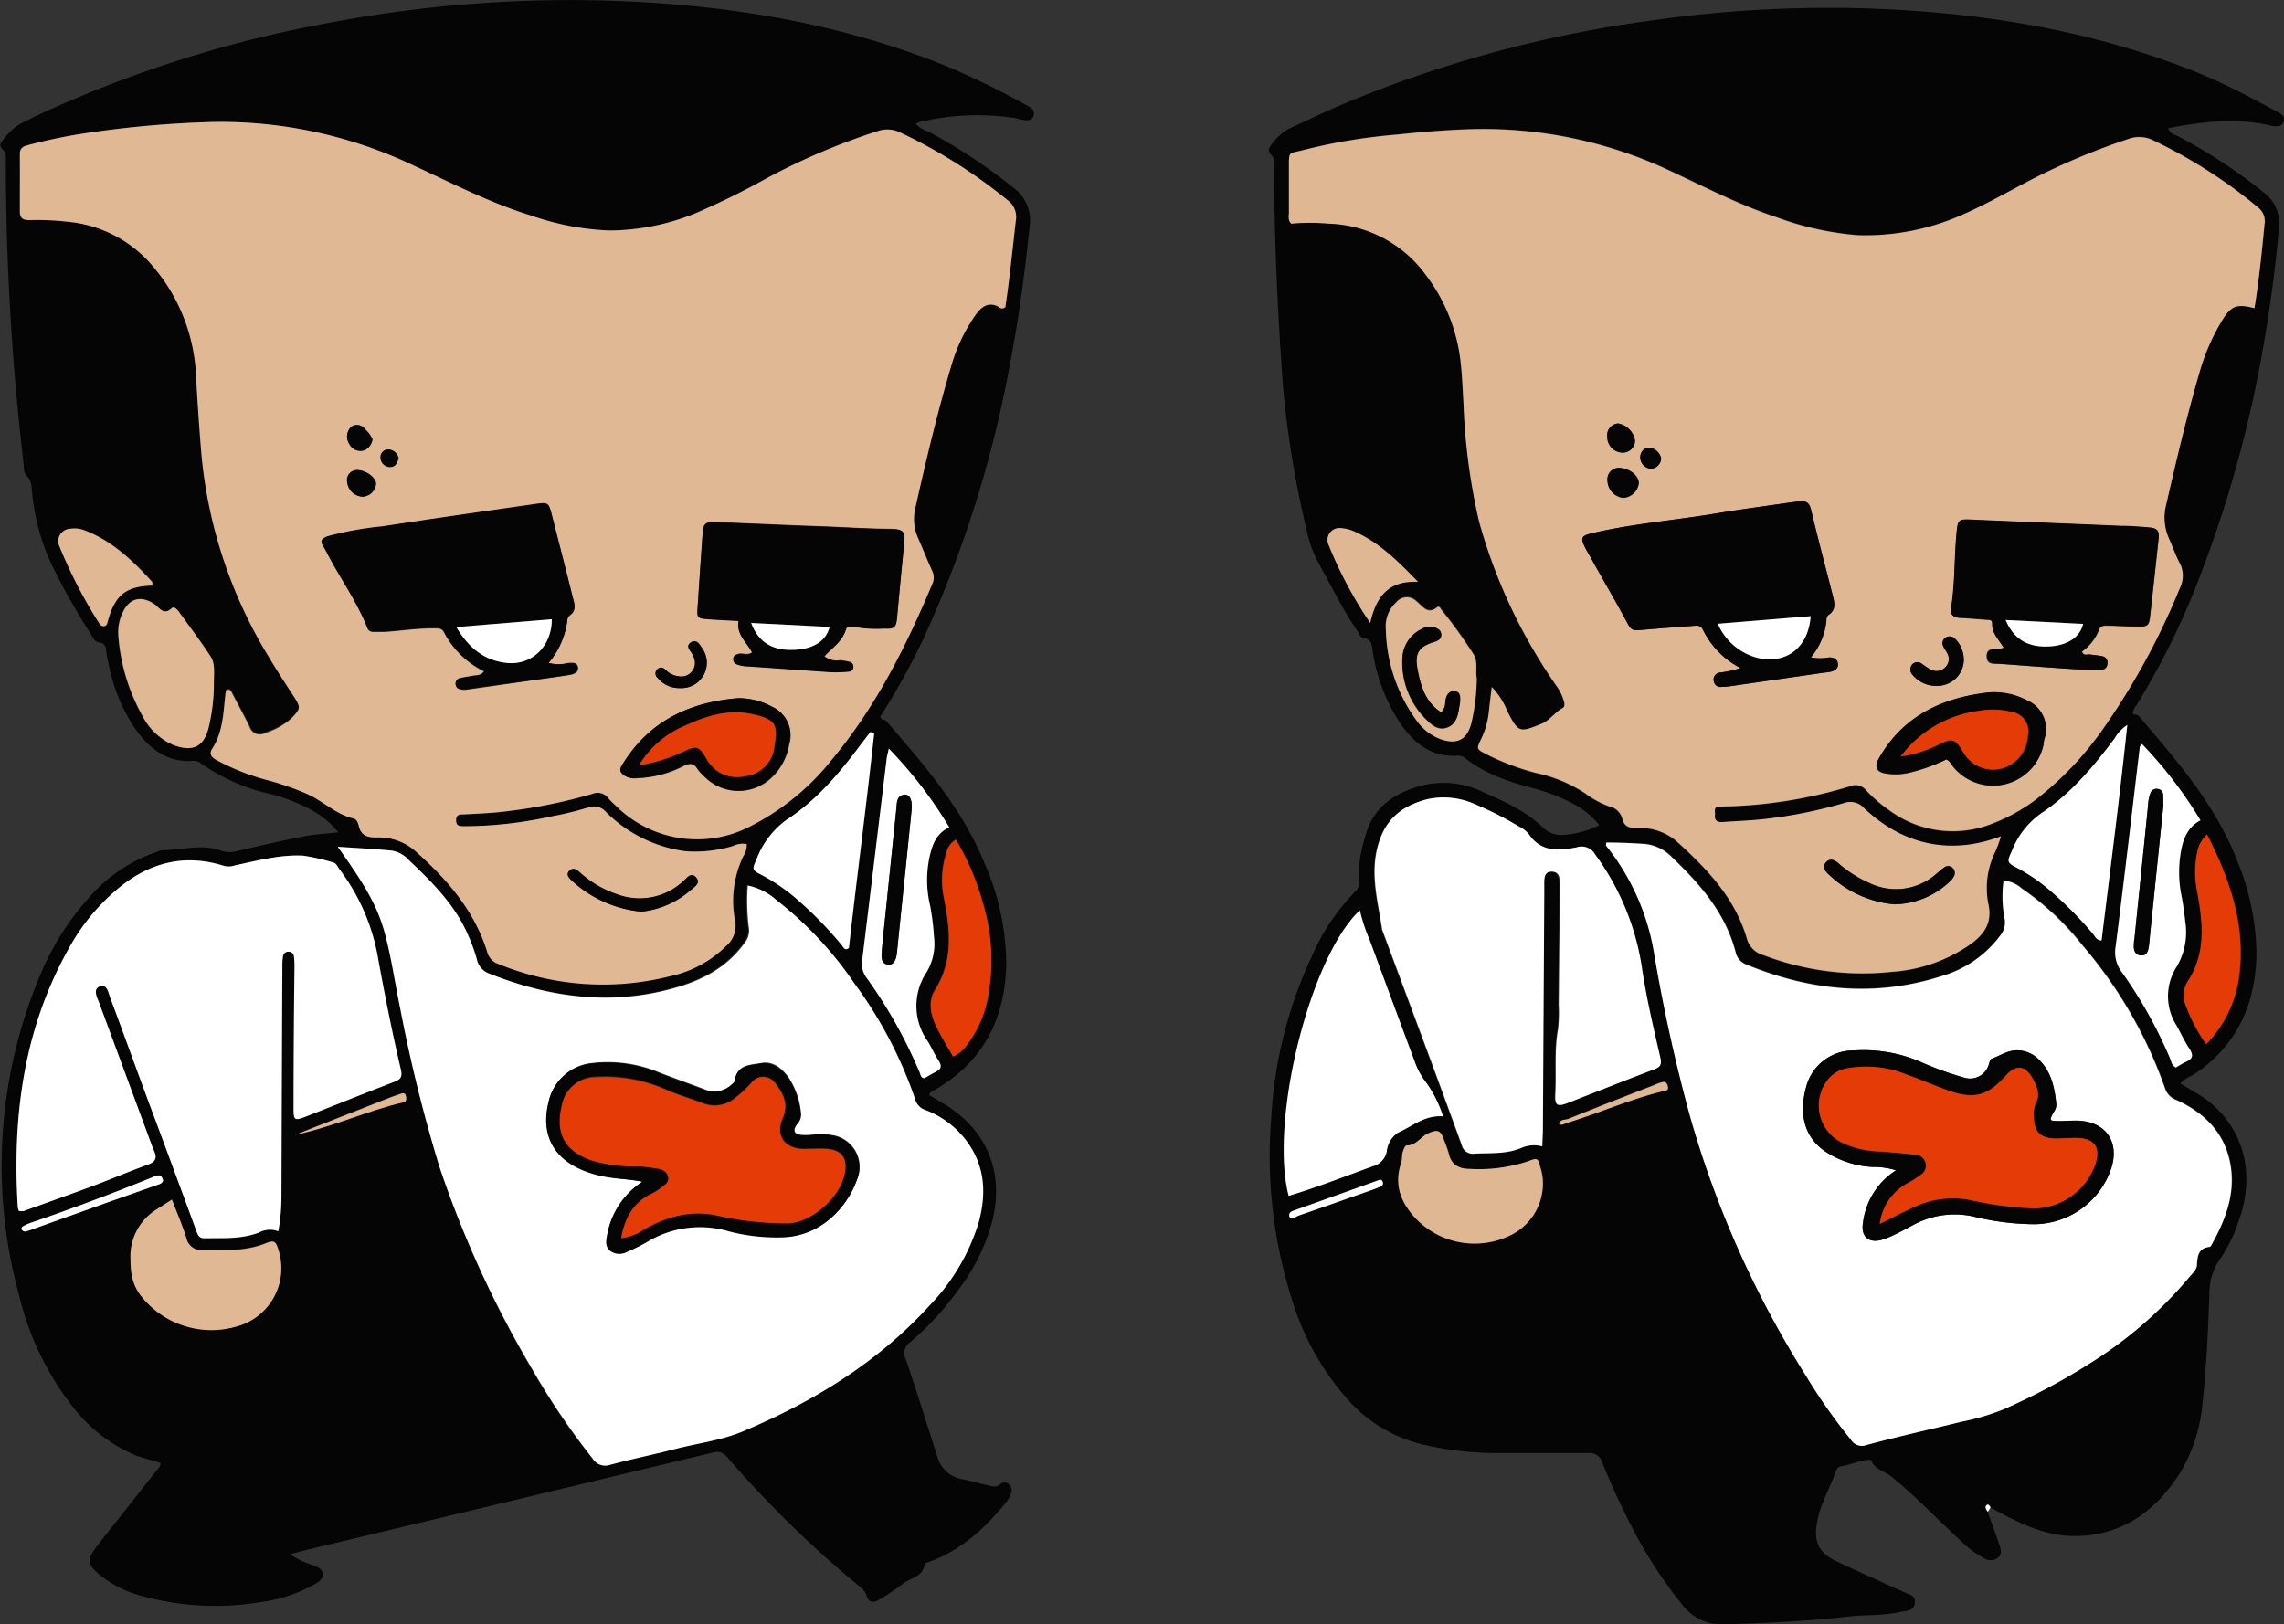 <svg id="Capa_1" data-name="Capa 1" xmlns="http://www.w3.org/2000/svg" viewBox="0 0 293.24 208.58"><rect x="0" y="0" width="293.24" height="208.58" fill="#333333" stroke="none"/><defs><style>.cls-1{fill:#060505;}.cls-2{fill:#e0b893;}.cls-3{fill:#fff;}.cls-4{fill:#e53b07;}.cls-5{fill:#dfb893;}</style></defs><title>Butcher-right</title><path class="cls-1" d="M50.69,117.88a11.61,11.61,0,0,0-3.71-3,23.1,23.1,0,0,0-4.73-1.85A25.18,25.18,0,0,1,33,109a1.53,1.53,0,0,0-1.06-.28c-3.26.19-5.47-1.57-7.24-4a22.47,22.47,0,0,1-3.51-8.48,14.84,14.84,0,0,1-.28-1.48c-.07-.65-.14-1.18-1-1.27-.51-.06-.72-.65-1-1.06A88.6,88.6,0,0,1,14,83.75a28.09,28.09,0,0,1-2.62-9.4c-.11-.79,0-1.6-.72-2.25-.4-.37-.32-1.06-.39-1.62A333.45,333.45,0,0,1,8,32.05c0-.38,0-.76,0-1.14,0-.63-1.09-1-.56-1.64a7.8,7.8,0,0,1,2.39-2.36L11.65,26A154.46,154.46,0,0,1,49.8,13.88a165.4,165.4,0,0,1,34.75-2.82c15.26.41,30.17,2.73,44.41,8.51a109,109,0,0,1,10.29,5.06c.48.25.86.54.72,1.16s-.67.71-1.19.64-1-.24-1.47-.31a32.26,32.26,0,0,0-12,.55,2.34,2.34,0,0,0-.49.23,4,4,0,0,0,1.62,1,69.34,69.34,0,0,1,11,7.27,5.16,5.16,0,0,1,2,4.94c-.63,6.08-1.43,12.12-2.61,18.12a148.2,148.2,0,0,1-10.94,34.62A89.63,89.63,0,0,1,120.28,103c.08.55.55.36.73.57,4.81,5.56,9.65,11.09,12.52,18a32.61,32.61,0,0,1,2.91,13.35c-.17,7-3,12.49-9.2,16.06-.26.15-.61.2-.67.67.77.45,1.58.9,2.35,1.4,5.2,3.39,7.24,8.68,5.73,14.74a25,25,0,0,1-4.07,8.45,38,38,0,0,1-6.46,7.11,1.73,1.73,0,0,0-.56,2.25c1.39,4.11,2.7,8.25,4,12.37a4.06,4.06,0,0,0,3.28,3c1.05.19,2.08.5,3.12.74.59.13,1.19.39,1.76-.16a.78.78,0,0,1,1,0,1,1,0,0,1,.35,1.18,3.85,3.85,0,0,1-.61,1.15c-2.69,3.32-5.75,6.16-9.85,7.67-.23.08-.63.17-.64.29-.19,1.68-1.83,1.76-2.8,2.55a28.93,28.93,0,0,1-3.14,2.08c-.64.39-1.26.31-1.49-.49a2.53,2.53,0,0,0-1-1.31,138.94,138.94,0,0,1-17-16.63c-.75-.84-1.43-.58-2.19-.4-4.89,1.16-9.78,2.35-14.67,3.52l-37,8.86-2.2.56a10.49,10.49,0,0,0,3,1.43c.5.24,1.12.38,1.2,1.07s-.53,1.08-1.07,1.39a19.34,19.34,0,0,1-6.76,2.25,35.35,35.35,0,0,1-15-.67,14.46,14.46,0,0,1-5.73-2.76c-1.69-1.4-1.76-2-.41-3.75,2.56-3.28,5.15-6.53,7.71-9.79.19-.24.48-.44.42-.9-1.07-.33-2.21-.6-3.28-1a20.06,20.06,0,0,1-8.08-6.34A37.25,37.25,0,0,1,9.7,177.34a63,63,0,0,1,2.75-41.21,34.36,34.36,0,0,1,6.1-9.71,20,20,0,0,1,8.76-6,2.54,2.54,0,0,1,.72-.24c2.54,0,5.09-.86,7.61.06a3.26,3.26,0,0,0,2,.06c3-.7,6.11-1.42,9.19-2C48,118.12,49.17,118.06,50.69,117.88Zm52.43,1.51a2.89,2.89,0,0,0-1.74.25,17,17,0,0,1-6.14.66,17.71,17.71,0,0,1-10.13-5,2.06,2.06,0,0,0-2.33-.61A40.57,40.57,0,0,1,78,115.85a52.14,52.14,0,0,1-11.21,1.27c-.52,0-1,0-1-.76s.48-.73,1-.76c1.5-.08,3-.14,4.51-.29a68,68,0,0,0,12-2.35,1.7,1.7,0,0,1,2,.52,9.16,9.16,0,0,0,.93.94,14.8,14.8,0,0,0,17.22,2.77,31.77,31.77,0,0,0,10.7-8.76c5.56-6.71,9.39-14.39,12.75-22.35a2,2,0,0,0,0-1.78c-.63-1.37-1.18-2.78-1.79-4.16a6,6,0,0,1-.36-3.88c1.37-6.12,2.82-12.23,4.61-18.24a21.91,21.91,0,0,1,3.17-6.61c.88-1.21,1.63-1.52,2.68-1.14.33.12.56.56,1.12.19.54-3.62.92-7.35,1.34-11.08a2.67,2.67,0,0,0-1.08-2.7,66.7,66.7,0,0,0-13.68-8.63,3.75,3.75,0,0,0-2.9-.23A85,85,0,0,0,105.49,34a99,99,0,0,1-8.95,4.41,29.71,29.71,0,0,1-11,2.2,34.39,34.39,0,0,1-10.14-1.92c-5.25-1.61-10.12-4.12-15.07-6.42a57.65,57.65,0,0,0-25.52-5.6,132.76,132.76,0,0,0-16.3,1.4,67.06,67.06,0,0,0-7.56,1.54c-.58.15-1.2.27-1.18,1.17.06,2.46,0,4.91,0,7.37,0,.94.46,1.17,1.3,1.13a33.35,33.35,0,0,1,4.89.21,16.2,16.2,0,0,1,11.09,5.77,23.11,23.11,0,0,1,5.4,14c.2,3.44.42,6.88.72,10.31a60.46,60.46,0,0,0,8.7,25.82c1,1.73,2.14,3.41,3.23,5.1.83,1.3.71,1.47-.37,2.63A9,9,0,0,1,41.32,105a1.38,1.38,0,0,1-2-.78c-.68-1.41-1.44-2.79-2.17-4.18-.17-.33-.28-.74-.83-.55,0,.17-.08.35-.1.54-.27,2.42-.31,4.9-1.7,7-.49.76,0,1.17.63,1.48a29.76,29.76,0,0,0,6.3,2.5,35.31,35.31,0,0,1,5.16,1.77c2.07.91,3.69,2.63,6,3.18.45.1.64.62.74,1,.3,1.21,1.08,1.46,2.23,1.45a7.1,7.1,0,0,1,5,1.73c4.07,3.66,7.61,7.69,9.26,13a2.2,2.2,0,0,0,1.47,1.53,35.34,35.34,0,0,0,22,1.56,14.59,14.59,0,0,0,7.21-3.89,3.38,3.38,0,0,0,1.14-3.17,13.29,13.29,0,0,1,1.07-8.39A2.53,2.53,0,0,0,103.12,119.39Zm-52.51.35c4,5.61,5.37,8.15,6.34,12.27.66,2.8,1.09,5.66,1.68,8.47a193.25,193.25,0,0,0,5.06,20.42,136.07,136.07,0,0,0,11.75,25.83,92.66,92.66,0,0,0,7.8,11.54,1.88,1.88,0,0,0,2.23.79c2.73-.74,5.5-1.29,8.24-2,2.91-.76,6-1.11,8.75-2.27,9.06-3.79,17.33-8.82,24-16.17a26.47,26.47,0,0,0,6.3-10.6c1.08-3.87.85-7.58-1.78-10.87a11.8,11.8,0,0,0-5-3.64,2,2,0,0,1-1.35-1.4,55.17,55.17,0,0,0-7.85-14.94,47,47,0,0,0-10-10.67,7.91,7.91,0,0,0-3.64-1.83,27.32,27.32,0,0,0,.13,5.37,2.38,2.38,0,0,1-.46,1.89c-2.18,3.19-5.4,4.86-9,5.88C85.71,140.14,77.74,139.06,70,136a2.48,2.48,0,0,1-1.48-1.82,23.47,23.47,0,0,0-1.83-4.53c-1.73-3.2-4.31-5.71-6.91-8.18a3.8,3.8,0,0,0-2.1-1.18C55.4,120,53.16,119.91,50.61,119.74ZM9.67,166.51a2.31,2.31,0,0,0,.59,0c3-1.08,6-2.14,9-3.26,2.35-.88,4.66-1.86,7-2.72,1-.34,1.13-.86.76-1.71-.08-.17-.15-.35-.22-.52Q23.41,149,20,139.77c-.27-.73-1-1.7.09-2.11s1.09.83,1.33,1.46c2,5.28,3.91,10.58,5.86,15.87,1.74,4.71,3.49,9.41,5.21,14.12.19.51.34.9,1,.9,2.38,0,4.79.15,7.07-.75a2.9,2.9,0,0,1,2.44-.14,25,25,0,0,0,.4-4.27q0-14.91.12-29.82a6.37,6.37,0,0,1,.1-1.31.67.67,0,0,1,.71-.5.65.65,0,0,1,.67.55,10.69,10.69,0,0,1,.08,1.5q-.06,9-.12,17.93c0,1.72.08,1.77,1.7,1.14,3.73-1.46,7.45-3,11.2-4.4.84-.32,1.1-.65.86-1.65-1.1-4.69-2-9.42-2.9-14.16a26.29,26.29,0,0,0-4.95-11.47c-.26-.34-.41-.83-.88-.92a26.49,26.49,0,0,0-3.82-.86c-3-.14-5.85.64-8.73,1.25a2.47,2.47,0,0,1-1.43.06c-5-1.59-9.52-.43-13.53,2.87a26.48,26.48,0,0,0-6.14,7.32c-6,10.45-7.51,21.82-6.79,33.62A2.42,2.42,0,0,0,9.67,166.51Zm111.69-59.38c-.13.64-.24,1-.28,1.37-1,8.61-2.08,17.23-3.14,25.85a3,3,0,0,0,.6,2.26,62.14,62.14,0,0,1,6.8,12.15c.11.26.1.65.61.71.43-.25.91-.55,1.4-.8.7-.36.85-.79.39-1.49s-.89-1.66-1.38-2.46a7.8,7.8,0,0,1-.14-8.88,7.1,7.1,0,0,0,.94-4.54,32.44,32.44,0,0,0-.48-3.93,14.27,14.27,0,0,1-.08-6.37c.36-1.55.87-3,2.53-3.75A55.5,55.5,0,0,0,121.36,107.13Zm-92,57.92c-.83.53-1.48.91-2.08,1.34A7.06,7.06,0,0,0,24,172.07c0,1.85,0,3.66,1.41,5.4a11.5,11.5,0,0,0,12.16,3.84A7.74,7.74,0,0,0,43,171.62c-.36-1.22-.56-1.41-1.68-1-2.6,1.06-5.3.86-8,.88a2,2,0,0,1-2.2-1.59C30.67,168.35,30,166.79,29.32,165.05Zm90.17-59.9L119,105l-1.35,1.79c-2.68,3.59-5.59,7-9.37,9.48a11.1,11.1,0,0,0-3.9,5.12c-.61,1.3-.54,1.34.68,2a24.11,24.11,0,0,1,4.92,3.46,48.74,48.74,0,0,1,5.37,5.57c.19.24.37.75.9.33C117.27,123.55,118.51,114.36,119.49,105.15ZM34.71,99.07c0-1.52.2-2.73-.41-3.68-1.29-2-2.74-3.9-4.13-5.83-.22-.31-.64-.72-.91-.46-1.05,1-1.6-.06-2.22-.51-1.6-1.14-3.12-.84-4,.91a5.91,5.91,0,0,0-.64,3.09,24.8,24.8,0,0,0,3.1,10.34,8,8,0,0,0,4,3.76c2.45.91,3.88.21,4.5-2.28A24.51,24.51,0,0,0,34.71,99.07Zm94.9,47.61a4,4,0,0,0,1.74-1.56,14.11,14.11,0,0,0,2.69-6,25.54,25.54,0,0,0-.63-12.28,33.21,33.21,0,0,0-3.44-8.08,2.48,2.48,0,0,0-1.23,1.68,11.09,11.09,0,0,0-.33,5.77c.8,4,1.25,8-1.12,11.82-1,1.58-.57,3.42.29,5C128.19,144.29,128.88,145.41,129.61,146.68ZM26.81,86.2c0-.18.05-.42,0-.53-2.47-2.7-5.09-5.2-8.59-6.55a3.52,3.52,0,0,0-1.85-.22,1.59,1.59,0,0,0-1.4,2.29,61.29,61.29,0,0,0,5,9.71c.17.28.38.56.72.51s.41-.4.49-.71C22,87.39,23.45,86.28,26.81,86.2Zm1.38,76.39c-.11-.3-.18-.67-.57-.65a3,3,0,0,0-.9.28c-5.12,2.07-10.29,4-15.52,5.8a6.7,6.7,0,0,0-1,.45.33.33,0,0,0-.16.47.6.6,0,0,0,.46.21,8.35,8.35,0,0,0,1.07-.35l9.05-3.22,6.75-2.38C27.69,163.08,28.08,163,28.19,162.59Zm17-5.87c4.76-1,9.14-3.07,13.81-4.18.43-.1.43-.37.38-.69s-.27-.55-.64-.43-1,.32-1.42.5l-9.6,3.77Z" transform="translate(-7.25 -11)"/><path class="cls-2" d="M103.12,119.39a2.53,2.53,0,0,1-.42,1.53,13.29,13.29,0,0,0-1.07,8.39,3.38,3.38,0,0,1-1.14,3.17,14.59,14.59,0,0,1-7.21,3.89,35.34,35.34,0,0,1-22-1.56,2.2,2.2,0,0,1-1.47-1.53c-1.65-5.36-5.19-9.39-9.26-13a7.1,7.1,0,0,0-5-1.73c-1.15,0-1.93-.24-2.23-1.45-.1-.42-.29-.94-.74-1-2.27-.55-3.89-2.27-6-3.18a35.31,35.31,0,0,0-5.16-1.77,29.76,29.76,0,0,1-6.3-2.5c-.59-.31-1.12-.72-.63-1.48,1.39-2.15,1.43-4.63,1.7-7,0-.19.07-.37.1-.54.55-.19.66.22.83.55.73,1.39,1.49,2.77,2.17,4.18a1.38,1.38,0,0,0,2,.78,9,9,0,0,0,3.41-1.91c1.08-1.16,1.2-1.33.37-2.63-1.09-1.69-2.2-3.37-3.23-5.1a60.46,60.46,0,0,1-8.7-25.82c-.3-3.43-.52-6.87-.72-10.31a23.11,23.11,0,0,0-5.4-14A16.2,16.2,0,0,0,16,39.48a33.35,33.35,0,0,0-4.89-.21c-.84,0-1.31-.19-1.3-1.13,0-2.46,0-4.91,0-7.37,0-.9.6-1,1.18-1.17a67.06,67.06,0,0,1,7.56-1.54,132.76,132.76,0,0,1,16.3-1.4,57.65,57.65,0,0,1,25.52,5.6c5,2.3,9.82,4.81,15.07,6.42A34.39,34.39,0,0,0,85.52,40.6a29.71,29.71,0,0,0,11-2.2A99,99,0,0,0,105.49,34,85,85,0,0,1,120,27.82a3.75,3.75,0,0,1,2.9.23,66.7,66.7,0,0,1,13.68,8.63,2.67,2.67,0,0,1,1.08,2.7c-.42,3.73-.8,7.46-1.34,11.08-.56.37-.79-.07-1.12-.19-1-.38-1.8-.07-2.68,1.14A21.91,21.91,0,0,0,129.38,58c-1.79,6-3.24,12.12-4.61,18.24a6,6,0,0,0,.36,3.88c.61,1.38,1.16,2.79,1.79,4.16a2,2,0,0,1,0,1.78c-3.36,8-7.19,15.64-12.75,22.35a31.77,31.77,0,0,1-10.7,8.76,14.8,14.8,0,0,1-17.22-2.77,9.16,9.16,0,0,1-.93-.94,1.7,1.7,0,0,0-2-.52,68,68,0,0,1-12,2.35c-1.5.15-3,.21-4.51.29-.53,0-1,0-1,.76s.47.75,1,.76A52.14,52.14,0,0,0,78,115.85a40.57,40.57,0,0,0,4.75-1.15,2.06,2.06,0,0,1,2.33.61,17.71,17.71,0,0,0,10.13,5,17,17,0,0,0,6.14-.66A2.89,2.89,0,0,1,103.12,119.39ZM77.69,96.13a10.44,10.44,0,0,0,2.39-5.39.93.93,0,0,1,.28-.65c1-.67.62-1.55.41-2.39-.86-3.46-1.76-6.93-2.64-10.39-.44-1.74-.45-1.77-2.27-1.51-6.51.94-13,1.84-19.52,2.86a42.82,42.82,0,0,0-7,1.26c-.84.28-1,.59-.55,1.32.13.21.25.43.37.65,1.68,3.29,3.88,6.3,5.25,9.76a.74.74,0,0,0,.71.51c.5,0,1,0,1.5,0,2.13-.14,4.24-.49,6.38-.45.48,0,1-.06,1.27.53a11.47,11.47,0,0,0,5.15,5c-.4.62-1,.5-1.42.6s-1.11.17-1.66.3a.69.69,0,0,0-.58.83c.08.45.45.57.83.61a2.09,2.09,0,0,0,.56,0L75,98.46c1.8-.26,3.6-.49,5.39-.78.54-.09,1.21-.29,1.07-1s-.68-.57-1.24-.52A4.89,4.89,0,0,1,77.69,96.13Zm35.4-.85c1-1.1,2.34-1.94,2.75-3.49.11-.44.63-.44,1-.34a16.72,16.72,0,0,0,3.93.23c1.33.06,1.52-.16,1.64-1.43.29-3.12.58-6.23.9-9.35.17-1.64,0-1.92-1.74-2-3.08,0-6.15-.24-9.21-.34-4.46-.15-8.91-.38-13.36-.53-1.17,0-1.45.19-1.54,1.36-.23,3.19-.44,6.37-.65,9.55-.09,1.4-.07,1.43,1.4,1.54,1.24.1,2.5.15,3.86.22-.34,1.74,1.07,2.75,1.73,4.06-.65.46-1.24,0-1.77.2-.3.08-.61.2-.64.59a.67.67,0,0,0,.45.73,4.38,4.38,0,0,0,1.47.26c3.5.23,7,.5,10.5.73a16.58,16.58,0,0,0,2.44-.07.6.6,0,0,0,.55-.66.59.59,0,0,0-.44-.55,6.33,6.33,0,0,0-1.29-.22A2.54,2.54,0,0,1,113.09,95.28ZM102,100.66c-6.34.53-11.54,3-14.89,8.7-.36.61-.13.91.31,1.24a2.42,2.42,0,0,0,1.62.34,14,14,0,0,0,6-1.57c.72-.34,1.27-.42,1.76.35a6.25,6.25,0,0,0,.9,1,6.11,6.11,0,0,0,8.5.27,7.45,7.45,0,0,0,2.38-4.37,4,4,0,0,0-2.16-4.83A9,9,0,0,0,102,100.66ZM89.58,128.07a11.27,11.27,0,0,0,6.3-2.71c.49-.4,1.37-.94.73-1.66s-1.18.13-1.69.54a8.22,8.22,0,0,1-8.41,1.64,13.53,13.53,0,0,1-4.82-2.82c-.4-.37-.9-.62-1.34-.2s0,.92.32,1.25A15.26,15.26,0,0,0,89.58,128.07Zm5-28.71a3.25,3.25,0,0,0,2.83-5.12c-.31-.47-.69-1.27-1.45-.74s-.1,1,.16,1.45a2.71,2.71,0,0,1,.24.52,1.75,1.75,0,0,1-2,2.37A2.72,2.72,0,0,1,92.69,97c-.3-.28-.63-.42-1-.11a.73.73,0,0,0,0,1.16A3.53,3.53,0,0,0,94.54,99.36Zm-41.45-28a1.27,1.27,0,0,0-1.25,1.52,2.09,2.09,0,0,0,2,1.9,1.82,1.82,0,0,0,1.68-1.7C55.45,72.25,54.17,71.34,53.09,71.37Zm2-3.87a3.52,3.52,0,0,0-1-1.35,1.26,1.26,0,0,0-1.81-.32A1.74,1.74,0,0,0,52.08,68a1.59,1.59,0,0,0,2,.76A1.83,1.83,0,0,0,55.06,67.5Zm3.33,2.43a1.36,1.36,0,0,0-1.28-1.17,1,1,0,0,0-1,1.07A1.18,1.18,0,0,0,57.32,71C58,71,58.24,70.48,58.39,69.93Z" transform="translate(-7.25 -11)"/><path class="cls-3" d="M50.61,119.74c2.55.17,4.79.28,7,.5a3.8,3.8,0,0,1,2.1,1.18c2.6,2.47,5.18,5,6.91,8.18a23.47,23.47,0,0,1,1.83,4.53A2.48,2.48,0,0,0,70,136c7.78,3.11,15.75,4.19,23.93,1.86,3.56-1,6.78-2.69,9-5.88a2.38,2.38,0,0,0,.46-1.89,27.32,27.32,0,0,1-.13-5.37,7.91,7.91,0,0,1,3.64,1.83,47,47,0,0,1,10,10.67,55.17,55.17,0,0,1,7.85,14.94,2,2,0,0,0,1.35,1.4,11.8,11.8,0,0,1,5,3.64c2.63,3.29,2.86,7,1.78,10.87a26.47,26.47,0,0,1-6.3,10.6c-6.68,7.35-15,12.38-24,16.17-2.78,1.16-5.84,1.51-8.75,2.27-2.74.71-5.51,1.26-8.24,2a1.88,1.88,0,0,1-2.23-.79,92.66,92.66,0,0,1-7.8-11.54A136.07,136.07,0,0,1,63.69,160.9a193.25,193.25,0,0,1-5.06-20.42c-.59-2.81-1-5.67-1.68-8.47C56,127.89,54.61,125.35,50.61,119.74Zm39.13,43a10.23,10.23,0,0,0-4.49,6.78c-.15.8-.28,1.5.41,2.06a2,2,0,0,0,2.15.11,22,22,0,0,0,2.53-1.25,13.1,13.1,0,0,1,10.51-1.39,24.35,24.35,0,0,0,6.89.78c4.87-.12,8.26-3.74,9.55-7.35a4.14,4.14,0,0,0-3.37-5.75,5.89,5.89,0,0,0-2-.08,7.66,7.66,0,0,1-1.51.09c-1.19,0-1.48-.55-.76-1.47a1.67,1.67,0,0,0,.44-1.37,9.88,9.88,0,0,0-1.6-4.56c-.87-1.19-2-2.11-3.48-1.84s-3.13.18-3.39,2.25c0,.2-.3.39-.48.56a3.23,3.23,0,0,1-3.52.53c-1.89-.69-3.77-1.38-5.65-2.09a17.15,17.15,0,0,0-8.64-1.25,6.32,6.32,0,0,0-5.62,5c-1,4,.53,7.08,4.31,8.68a13.89,13.89,0,0,0,3.07.89C86.56,162.42,88.12,162.41,89.74,162.76Z" transform="translate(-7.25 -11)"/><path class="cls-3" d="M9.67,166.51a2.42,2.42,0,0,1-.14-.51c-.72-11.8.79-23.17,6.79-33.62a26.48,26.48,0,0,1,6.14-7.32c4-3.3,8.49-4.46,13.53-2.87a2.47,2.47,0,0,0,1.43-.06c2.88-.61,5.72-1.39,8.73-1.25a26.49,26.49,0,0,1,3.82.86c.47.09.62.58.88.92a26.29,26.29,0,0,1,4.95,11.47c.86,4.74,1.8,9.47,2.9,14.16.24,1,0,1.33-.86,1.65-3.75,1.44-7.47,2.94-11.2,4.4-1.62.63-1.71.58-1.7-1.14q0-9,.12-17.93a10.69,10.69,0,0,0-.08-1.5.65.65,0,0,0-.67-.55.67.67,0,0,0-.71.5,6.37,6.37,0,0,0-.1,1.31q-.07,14.91-.12,29.82a25,25,0,0,1-.4,4.27,2.9,2.9,0,0,0-2.44.14c-2.28.9-4.69.71-7.07.75-.66,0-.81-.39-1-.9C30.75,164.4,29,159.7,27.26,155c-2-5.29-3.88-10.59-5.86-15.87-.24-.63-.4-1.82-1.33-1.46s-.36,1.38-.09,2.11q3.43,9.27,6.85,18.53c.07.17.14.35.22.52.37.85.2,1.37-.76,1.71-2.36.86-4.67,1.84-7,2.72-3,1.12-6,2.18-9,3.26A2.31,2.31,0,0,1,9.67,166.51Z" transform="translate(-7.25 -11)"/><path class="cls-3" d="M121.36,107.13a55.5,55.5,0,0,1,7.77,10.12c-1.66.74-2.17,2.2-2.53,3.75a14.27,14.27,0,0,0,.08,6.37,32.44,32.44,0,0,1,.48,3.93,7.1,7.1,0,0,1-.94,4.54,7.8,7.8,0,0,0,.14,8.88c.49.8.87,1.67,1.38,2.46s.31,1.13-.39,1.49c-.49.25-1,.55-1.4.8-.51-.06-.5-.45-.61-.71a62.14,62.14,0,0,0-6.8-12.15,3,3,0,0,1-.6-2.26c1.06-8.62,2.09-17.24,3.14-25.85C121.12,108.13,121.23,107.77,121.36,107.13Zm-.84,25.3h0a11.71,11.71,0,0,0-.09,1.32c0,.53.14,1,.79,1.09s.89-.37,1.05-.87a3.7,3.7,0,0,0,.13-.74c.62-6.07,1.26-12.13,1.87-18.2.13-1.28-.21-2-.89-2-1,.11-1,1-1.05,1.73Z" transform="translate(-7.25 -11)"/><path class="cls-2" d="M29.32,165.05c.67,1.74,1.35,3.3,1.85,4.91a2,2,0,0,0,2.2,1.59c2.69,0,5.39.18,8-.88,1.12-.46,1.32-.27,1.68,1a7.74,7.74,0,0,1-5.46,9.69,11.5,11.5,0,0,1-12.16-3.84C24,175.73,24,173.92,24,172.07a7.06,7.06,0,0,1,3.23-5.68C27.84,166,28.49,165.58,29.32,165.05Z" transform="translate(-7.25 -11)"/><path class="cls-3" d="M119.49,105.15c-1,9.21-2.22,18.4-3.25,27.58-.53.42-.71-.09-.9-.33a48.74,48.74,0,0,0-5.37-5.57,24.11,24.11,0,0,0-4.92-3.46c-1.22-.63-1.29-.67-.68-2a11.1,11.1,0,0,1,3.9-5.12c3.78-2.46,6.69-5.89,9.37-9.48L119,105Z" transform="translate(-7.25 -11)"/><path class="cls-2" d="M34.71,99.07a24.51,24.51,0,0,1-.66,5.34c-.62,2.49-2,3.19-4.5,2.28a8,8,0,0,1-4-3.76,24.8,24.8,0,0,1-3.1-10.34,5.91,5.91,0,0,1,.64-3.09c.87-1.75,2.39-2,4-.91.62.45,1.17,1.5,2.22.51.27-.26.69.15.91.46,1.39,1.93,2.84,3.83,4.13,5.83C34.91,96.34,34.69,97.55,34.71,99.07Z" transform="translate(-7.25 -11)"/><path class="cls-4" d="M129.61,146.68c-.73-1.27-1.42-2.39-2-3.55-.86-1.63-1.27-3.47-.29-5,2.37-3.81,1.92-7.77,1.12-11.82a11.09,11.09,0,0,1,.33-5.77,2.48,2.48,0,0,1,1.23-1.68,33.21,33.21,0,0,1,3.44,8.08,25.54,25.54,0,0,1,.63,12.28,14.11,14.11,0,0,1-2.69,6A4,4,0,0,1,129.61,146.68Z" transform="translate(-7.25 -11)"/><path class="cls-2" d="M26.81,86.2c-3.36.08-4.77,1.19-5.71,4.5-.08.31-.13.66-.49.71s-.55-.23-.72-.51a61.29,61.29,0,0,1-5-9.71,1.59,1.59,0,0,1,1.4-2.29,3.52,3.52,0,0,1,1.85.22c3.5,1.35,6.12,3.85,8.59,6.55C26.86,85.78,26.8,86,26.81,86.2Z" transform="translate(-7.25 -11)"/><path class="cls-3" d="M28.19,162.59c-.11.43-.5.49-.85.61l-6.75,2.38-9,3.22a8.35,8.35,0,0,1-1.07.35.6.6,0,0,1-.46-.21.33.33,0,0,1,.16-.47,6.7,6.7,0,0,1,1-.45c5.23-1.78,10.4-3.73,15.52-5.8a3,3,0,0,1,.9-.28C28,161.92,28.08,162.29,28.19,162.59Z" transform="translate(-7.25 -11)"/><path class="cls-2" d="M45.2,156.72l2.53-1,9.6-3.77c.47-.18.94-.34,1.42-.5s.59.06.64.43,0,.59-.38.69C54.34,153.65,50,155.71,45.2,156.72Z" transform="translate(-7.25 -11)"/><path class="cls-1" d="M77.69,96.13a4.89,4.89,0,0,0,2.49,0c.56,0,1.13,0,1.24.52s-.53.91-1.07,1c-1.79.29-3.59.52-5.39.78l-7.81,1.08a2.09,2.09,0,0,1-.56,0c-.38,0-.75-.16-.83-.61a.69.69,0,0,1,.58-.83c.55-.13,1.11-.2,1.66-.3s1,0,1.42-.6a11.47,11.47,0,0,1-5.15-5c-.32-.59-.79-.52-1.27-.53-2.14,0-4.25.31-6.38.45-.5,0-1,0-1.5,0a.74.74,0,0,1-.71-.51c-1.37-3.46-3.57-6.47-5.25-9.76-.12-.22-.24-.44-.37-.65-.48-.73-.29-1,.55-1.32a42.82,42.82,0,0,1,7-1.26c6.49-1,13-1.92,19.52-2.86,1.82-.26,1.83-.23,2.27,1.51.88,3.46,1.78,6.93,2.64,10.39.21.84.57,1.72-.41,2.39a.93.93,0,0,0-.28.65A10.44,10.44,0,0,1,77.69,96.13Zm.41-5.61-12.26,1c1.61,2.73,3.64,4.32,6.53,4.61C75.55,96.45,78.11,94,78.1,90.52Z" transform="translate(-7.25 -11)"/><path class="cls-1" d="M113.09,95.28a2.54,2.54,0,0,0,2,.54,6.33,6.33,0,0,1,1.29.22.59.59,0,0,1,.44.55.6.6,0,0,1-.55.66,16.58,16.58,0,0,1-2.44.07c-3.5-.23-7-.5-10.5-.73a4.38,4.38,0,0,1-1.47-.26.67.67,0,0,1-.45-.73c0-.39.34-.51.64-.59.53-.16,1.12.26,1.77-.2-.66-1.31-2.07-2.32-1.73-4.06-1.36-.07-2.62-.12-3.86-.22-1.47-.11-1.49-.14-1.4-1.54.21-3.18.42-6.36.65-9.55.09-1.17.37-1.4,1.54-1.36,4.45.15,8.9.38,13.36.53,3.06.1,6.13.3,9.21.34,1.71,0,1.91.31,1.74,2-.32,3.12-.61,6.23-.9,9.35-.12,1.27-.31,1.49-1.64,1.43a16.72,16.72,0,0,1-3.93-.23c-.35-.1-.87-.1-1,.34C115.43,93.34,114.11,94.18,113.09,95.28ZM103.69,91c.94,2.52,2.82,3.6,5.69,3.44,2.37-.13,4-1.19,4.38-2.93Z" transform="translate(-7.25 -11)"/><path class="cls-1" d="M102,100.66a9,9,0,0,1,4.37,1.09,4,4,0,0,1,2.16,4.83,7.45,7.45,0,0,1-2.38,4.37,6.11,6.11,0,0,1-8.5-.27,6.25,6.25,0,0,1-.9-1c-.49-.77-1-.69-1.76-.35a14,14,0,0,1-6,1.57,2.42,2.42,0,0,1-1.62-.34c-.44-.33-.67-.63-.31-1.24C90.47,103.65,95.67,101.19,102,100.66Zm-12.72,8.63A21.64,21.64,0,0,0,95,107.54c1.75-.84,2-.76,3,.91a4.46,4.46,0,0,0,5,2.22,4.22,4.22,0,0,0,3.68-3.55c.43-2.82.59-3.72-2.94-4.44-2.94-.6-5.74.23-8.4,1.47A12.47,12.47,0,0,0,89.29,109.29Z" transform="translate(-7.25 -11)"/><path class="cls-1" d="M89.58,128.07a15.26,15.26,0,0,1-8.91-4c-.37-.33-.83-.75-.32-1.25s.94-.17,1.34.2a13.53,13.53,0,0,0,4.82,2.82,8.22,8.22,0,0,0,8.41-1.64c.51-.41,1-1.28,1.69-.54s-.24,1.26-.73,1.66A11.27,11.27,0,0,1,89.58,128.07Z" transform="translate(-7.25 -11)"/><path class="cls-1" d="M94.54,99.36a3.53,3.53,0,0,1-2.84-1.29.73.73,0,0,1,0-1.16c.36-.31.69-.17,1,.11a2.72,2.72,0,0,0,1.64.82,1.75,1.75,0,0,0,2-2.37,2.71,2.71,0,0,0-.24-.52c-.26-.47-.83-1-.16-1.45s1.14.27,1.45.74a3.25,3.25,0,0,1-2.83,5.12Z" transform="translate(-7.25 -11)"/><path class="cls-1" d="M53.09,71.37c1.08,0,2.36.88,2.4,1.72a1.82,1.82,0,0,1-1.68,1.7,2.09,2.09,0,0,1-2-1.9A1.27,1.27,0,0,1,53.09,71.37Z" transform="translate(-7.25 -11)"/><path class="cls-1" d="M55.06,67.5a1.83,1.83,0,0,1-.94,1.3,1.59,1.59,0,0,1-2-.76,1.74,1.74,0,0,1,.21-2.21,1.26,1.26,0,0,1,1.81.32A3.52,3.52,0,0,1,55.06,67.5Z" transform="translate(-7.25 -11)"/><path class="cls-1" d="M58.39,69.93c-.15.55-.43,1.06-1.07,1a1.18,1.18,0,0,1-1.23-1.15,1,1,0,0,1,1-1.07A1.36,1.36,0,0,1,58.39,69.93Z" transform="translate(-7.25 -11)"/><path class="cls-1" d="M89.74,162.76c-1.62-.35-3.18-.34-4.7-.62a13.89,13.89,0,0,1-3.07-.89c-3.78-1.6-5.29-4.66-4.31-8.68a6.32,6.32,0,0,1,5.62-5,17.15,17.15,0,0,1,8.64,1.25c1.88.71,3.76,1.4,5.65,2.09a3.23,3.23,0,0,0,3.52-.53c.18-.17.46-.36.48-.56.26-2.07,2.07-2,3.39-2.25s2.61.65,3.48,1.84a9.88,9.88,0,0,1,1.6,4.56,1.67,1.67,0,0,1-.44,1.37c-.72.92-.43,1.42.76,1.47a7.66,7.66,0,0,0,1.51-.09,5.89,5.89,0,0,1,2,.08,4.14,4.14,0,0,1,3.37,5.75c-1.29,3.61-4.68,7.23-9.55,7.35a24.35,24.35,0,0,1-6.89-.78,13.1,13.1,0,0,0-10.51,1.39,22,22,0,0,1-2.53,1.25,2,2,0,0,1-2.15-.11c-.69-.56-.56-1.26-.41-2.06A10.23,10.23,0,0,1,89.74,162.76ZM87,170a6.43,6.43,0,0,0,2.93-1.15c3-1.7,6.22-2.59,9.74-1.74a40.6,40.6,0,0,0,8.6.93c3,.08,7-3.29,7.51-6.61.26-1.8-.44-2.77-2.28-2.94-1-.08-2,0-3,0-2.49,0-3.73-1.71-2.71-4,.81-1.83,0-3.18-1-4.47a1.89,1.89,0,0,0-3.06,0,14.5,14.5,0,0,1-2.07,1.92,4.06,4.06,0,0,1-4,.73c-1.58-.6-3.21-1.07-4.76-1.74a19.41,19.41,0,0,0-9.16-1.69,4.42,4.42,0,0,0-4.3,3.53c-.9,3.59.27,5.87,3.7,7.12a19,19,0,0,0,6.13.86,24.22,24.22,0,0,1,2.42.29c.66.09,1.26.36,1.37,1.1s-.45,1-.89,1.34a7,7,0,0,1-1.28.8C88.55,165.45,87.46,167.39,87,170Z" transform="translate(-7.25 -11)"/><path class="cls-1" d="M120.52,132.43l1.83-17.63c.08-.74,0-1.62,1.05-1.73.68-.07,1,.68.89,2-.61,6.07-1.25,12.13-1.87,18.2a3.7,3.7,0,0,1-.13.74c-.16.5-.42.94-1.05.87s-.78-.56-.79-1.09a11.71,11.71,0,0,1,.09-1.32Z" transform="translate(-7.25 -11)"/><path class="cls-3" d="M78.1,90.52c0,3.47-2.55,5.93-5.73,5.62-2.89-.29-4.92-1.88-6.53-4.61Z" transform="translate(-7.25 -11)"/><path class="cls-3" d="M103.69,91l10.07.51c-.41,1.74-2,2.8-4.38,2.93C106.51,94.62,104.63,93.54,103.69,91Z" transform="translate(-7.25 -11)"/><path class="cls-4" d="M89.29,109.29a12.47,12.47,0,0,1,6-5.14c2.66-1.24,5.46-2.07,8.4-1.47,3.53.72,3.37,1.62,2.94,4.44a4.22,4.22,0,0,1-3.68,3.55,4.46,4.46,0,0,1-5-2.22c-1-1.67-1.21-1.75-3-.91A21.64,21.64,0,0,1,89.29,109.29Z" transform="translate(-7.25 -11)"/><path class="cls-4" d="M87,170c.48-2.63,1.57-4.57,3.87-5.68a7,7,0,0,0,1.28-.8c.44-.34,1-.68.89-1.34s-.71-1-1.37-1.1a24.22,24.22,0,0,0-2.42-.29A19,19,0,0,1,83.1,160c-3.43-1.25-4.6-3.53-3.7-7.12a4.42,4.42,0,0,1,4.3-3.53A19.41,19.41,0,0,1,92.86,151c1.55.67,3.18,1.14,4.76,1.74a4.06,4.06,0,0,0,4-.73,14.5,14.5,0,0,0,2.07-1.92,1.89,1.89,0,0,1,3.06,0c1,1.29,1.76,2.64,1,4.47-1,2.27.22,4,2.71,4,1,0,2-.06,3,0,1.84.17,2.54,1.14,2.28,2.94-.49,3.32-4.53,6.69-7.51,6.61a40.6,40.6,0,0,1-8.6-.93c-3.52-.85-6.69,0-9.74,1.74A6.43,6.43,0,0,1,87,170Z" transform="translate(-7.25 -11)"/><path class="cls-1" d="M262.45,205.14c.49,1.4,1,2.79,1.48,4.19.21.6.4,1.22-.17,1.71a1.57,1.57,0,0,1-1.89,0,12.61,12.61,0,0,1-2.81-2.11c-3-2.73-5.8-5.75-9-8.33-.84-.68-2.07-.88-2.55-2,0-.05-.07-.13-.12-.13-1.32,0-2.49.63-3.76.83-.56.08-.6.51-.76.91-.58,1.43-1.22,2.83-1.78,4.27a11.36,11.36,0,0,0-.57,2.15c-.42,2.36.28,3.81,2.44,4.83,2.84,1.35,5.73,2.62,8.59,3.93.7.32,1.73.44,1.54,1.52s-1.17.93-1.93,1.1c-2.19.5-4.43.33-6.64.59-5.29.61-10.6.83-15.92,1a6.35,6.35,0,0,1-5.31-2.45,58.94,58.94,0,0,1-7.45-11.92c-1.06-2.09-2-4.26-2.88-6.42a1.67,1.67,0,0,0-1.78-1.21c-4,0-7.92,0-11.87,0a42.26,42.26,0,0,1-9.35-1.09,18.57,18.57,0,0,1-9.19-5.26,34.12,34.12,0,0,1-7.66-13.41,60.67,60.67,0,0,1-2.66-23.07,56.19,56.19,0,0,1,5.28-21.08,27,27,0,0,1,5.57-8.24,1.38,1.38,0,0,0,.36-1.33,18.12,18.12,0,0,1,.86-5.66c1-3.88,3.85-5.71,7.48-6.63a11.43,11.43,0,0,1,7.6.86c2.76,1.23,5.56,2.43,7.77,4.61a3.36,3.36,0,0,0,2.53.92,12,12,0,0,0,4.68-1.26,10.39,10.39,0,0,0-3.37-2.75,23.72,23.72,0,0,0-4.81-1.9c-3.24-.86-6.41-1.85-9.1-4a1.47,1.47,0,0,0-1.05-.26c-3.19.17-5.37-1.54-7.11-4a22.75,22.75,0,0,1-3.62-9.25c-.15-.82-.05-1.7-1.25-1.89-.31,0-.58-.6-.82-1-1.86-2.71-3.27-5.67-4.87-8.53a15.19,15.19,0,0,1-1.54-4.16A130.81,130.81,0,0,1,172,61c-.7-9.5-1.15-19-1.17-28.54a7.22,7.22,0,0,0,0-.93c-.08-.58-1-1-.56-1.62a6.88,6.88,0,0,1,2.51-2.4c2.52-1.15,5-2.36,7.59-3.43A155.82,155.82,0,0,1,218.83,13.7a160.73,160.73,0,0,1,27.37-1.64c14.93.44,29.51,2.71,43.44,8.37,3.49,1.43,6.8,3.21,10.12,5,.46.25.86.54.69,1.15s-.67.67-1.19.62c-.36,0-.72-.14-1.09-.21-4.2-.83-8.35-.34-12.54.47.21.76.83.82,1.28,1.05A67.29,67.29,0,0,1,298,35.81a4.85,4.85,0,0,1,1.82,4.53c-.35,4.32-.91,8.61-1.61,12.88a155.7,155.7,0,0,1-9.13,33.36,97.06,97.06,0,0,1-7.54,15,2,2,0,0,0-.47,1c.18.3.59.15.78.37,4.88,5.73,9.86,11.41,12.63,18.58a32.21,32.21,0,0,1,2.45,11,21.88,21.88,0,0,1-.86,7,16.94,16.94,0,0,1-7.44,9.61,4.23,4.23,0,0,0-1.46,1c.69.41,1.35.79,2,1.2a12.68,12.68,0,0,1,6.29,8.75,14.83,14.83,0,0,1-.78,7.66,18.9,18.9,0,0,1-2.44,5,7.58,7.58,0,0,0-1.33,4.51c-.17,4.57-.36,9.14-.86,13.7a21,21,0,0,1-2.86,9.12c-3.19,5.05-7.65,8.26-13.85,8.17-3.26-.05-6.24-1.37-9.11-2.88l-1.45-.8c-.12-.24-.37-.44-.55-.24S262.27,204.89,262.45,205.14ZM296.7,50.58c.58-3.65.95-7.22,1.32-10.78a2.23,2.23,0,0,0-.87-2.2A64,64,0,0,0,283.75,29a4,4,0,0,0-3.19-.19,87.89,87.89,0,0,0-14.43,6.26c-2.19,1.16-4.35,2.36-6.62,3.35a30.75,30.75,0,0,1-13.69,2.75,39.11,39.11,0,0,1-10.46-2.31c-4.77-1.57-9.21-3.9-13.75-6a56.28,56.28,0,0,0-25.91-5.29c-3,.11-6,.36-9.06.68a73.29,73.29,0,0,0-11.87,1.95c-2.13.58-2,0-2,2.5,0,1.86,0,3.71,0,5.57,0,.46-.17,1,.3,1.41a27.38,27.38,0,0,1,4.79,0,16,16,0,0,1,12.51,6.62,22.51,22.51,0,0,1,4.39,10.69c.25,2,.31,3.94.43,5.91a79.56,79.56,0,0,0,2,15.06,69.12,69.12,0,0,0,9.91,21.23,6.06,6.06,0,0,1,.94,2c.08.33.08.65-.24.81-1,.51-1.59,1.51-2.68,2-2.82,1.15-3,1.13-4.37-1.61a9.6,9.6,0,0,0-2-3.12c-.14,1.18-.26,2.16-.37,3.14a10.46,10.46,0,0,1-1,3.55c-.6,1.24-.61,1.28.66,1.93a31.69,31.69,0,0,0,6.4,2.42,18.3,18.3,0,0,1,6.3,2.61,11.76,11.76,0,0,0,3.07,1.67,2.2,2.2,0,0,1,1.69,1.54c.24,1.06.91,1.26,1.89,1.25a7.19,7.19,0,0,1,5,1.62c3.93,3.54,7.59,7.32,9.12,12.6a3,3,0,0,0,2.1,2.09,35.67,35.67,0,0,0,16.58,2.15,19.88,19.88,0,0,0,10.18-3.65c1.61-1.23,2.61-2.6,2.17-4.89a10.49,10.49,0,0,1,.85-6.86,16.86,16.86,0,0,0,.73-2,18.73,18.73,0,0,1-4.55,1.12c-5.08.51-9.35-1.3-13-4.71a2.38,2.38,0,0,0-2.62-.67,59.58,59.58,0,0,1-9.81,2c-1.9.24-3.82.29-5.73.43-.69.06-1.06-.18-1-.94,0-.29-.12-.6.09-.92a1.83,1.83,0,0,1,.5-.13,59.74,59.74,0,0,0,16.79-2.62,1.72,1.72,0,0,1,2,.5,17.88,17.88,0,0,0,2.94,2.55,13.71,13.71,0,0,0,13.38,1.73,22.68,22.68,0,0,0,5.93-3.39,41.45,41.45,0,0,0,8.11-8.62,91.72,91.72,0,0,0,9.94-18.19,3.52,3.52,0,0,0-.07-3.31c-.52-1-.87-2-1.33-3.06a6.62,6.62,0,0,1-.35-4.36c1.32-5.72,2.66-11.43,4.3-17.07a27.17,27.17,0,0,1,2.89-6.6C293.69,50.26,294.46,50,296.7,50.58ZM213.47,119.2c0,.23-.07.3,0,.34a4.59,4.59,0,0,0,.33.44,29.77,29.77,0,0,1,5.87,13.45q1.8,10.51,4.59,20.82a128.19,128.19,0,0,0,14.91,33.4,71.41,71.41,0,0,0,5.76,8.19,1.65,1.65,0,0,0,2,.69c4.07-1.06,8.16-2,12.25-3a29.24,29.24,0,0,0,5.32-1.57,82.2,82.2,0,0,0,11.11-5.93,53.51,53.51,0,0,0,12.7-11c.42-.52,1-1,1.05-1.71.06-1.12.22-2.11,1.63-2.25.12,0,.24-.26.33-.42,1.64-3,2.85-6.08,2.43-9.54-.53-4.34-3.16-7.13-7-8.89a2.37,2.37,0,0,1-1.48-1.48,57.38,57.38,0,0,0-10.59-18.37,35.34,35.34,0,0,0-7.82-7.33,3.87,3.87,0,0,0-2.33-1,15.33,15.33,0,0,0,.16,5,2.67,2.67,0,0,1-.55,2,14.34,14.34,0,0,1-7.48,5.23c-8.56,2.76-16.94,1.92-25.16-1.46a2.19,2.19,0,0,1-1.38-1.62c-1.31-5-4.55-8.7-8.16-12.15a5.58,5.58,0,0,0-3.57-1.72C216.74,119.27,215.14,119.15,213.47,119.2Zm-8.21,39v-1.91l.18-30.6v-1.3c0-.73.14-1.47,1-1.45s.93.83,1,1.52c0,.37,0,.74,0,1.12q-.08,7.23-.14,14.46a19.41,19.41,0,0,1-.09,3.15c-.5,2.77-.19,5.55-.35,8.33-.08,1.46.26,1.65,1.6,1.13,3.69-1.42,7.35-2.88,11-4.28.83-.31,1.1-.61.87-1.59-.85-3.67-1.71-7.35-2.29-11.07A32.88,32.88,0,0,0,212,120.78a2,2,0,0,0-2.39-.94c-2.22.43-4.56.67-6.13-1.68a3.75,3.75,0,0,0-1.29-1,42.84,42.84,0,0,0-5.61-2.85,9.84,9.84,0,0,0-6.15-.65c-3,.78-5.15,2.32-6.18,5.46-1.27,3.88-.16,7.55.39,11.3,3.42,9.2,6.86,18.39,10.21,27.62a1.46,1.46,0,0,0,1.62,1.14c2-.11,4.09.08,6-.72A4,4,0,0,1,205.26,158.22ZM181.84,127.9c-6.42,6-11.63,27.07-9.14,36.67,3.67-1.1,7.22-2.5,10.8-3.8a2.44,2.44,0,0,0,1.79-1.88,3.26,3.26,0,0,1,1.49-2.46c1.83-.8,3.41-2.26,5.74-2.07a15.35,15.35,0,0,0-2.23-4.43,9,9,0,0,1-1.39-2.56q-2.9-7.81-5.79-15.63A22.45,22.45,0,0,1,181.84,127.9Zm100.41-21.36a2.49,2.49,0,0,0-.25.37c-1,8.59-2,17.18-3.12,25.76a4.18,4.18,0,0,0,.83,3.22,58.24,58.24,0,0,1,6.15,11c.19.43.22,1,.77,1.21.42-.24.83-.51,1.28-.72.9-.41.93-.94.42-1.74s-1.06-2-1.61-2.91a7,7,0,0,1,0-7.56,8.68,8.68,0,0,0,1.12-5.71c-.13-1.16-.28-2.33-.51-3.48a15.27,15.27,0,0,1-.1-5.35c.27-1.71.8-3.34,2.55-4.27A54.77,54.77,0,0,0,282.25,106.54Zm-1.88-2.44a5.12,5.12,0,0,0-1.62,1.71c-2.71,3.64-5.63,7.11-9.43,9.63a10.59,10.59,0,0,0-3.77,4.84c-.67,1.46-.63,1.49.76,2.22a23.26,23.26,0,0,1,4.11,2.83,50.3,50.3,0,0,1,5.49,5.53c.3.34.47.89,1.16.91C278.18,122.67,279.33,113.59,280.37,104.1Zm-75,59a6.78,6.78,0,0,0-.32-2.2c-.28-1.15-.37-1.23-1.52-.78a20,20,0,0,1-7.48,1c-1.36,0-2.4-.45-2.74-1.93a15.77,15.77,0,0,0-.61-1.75c-.46-1.28-.82-1.43-2-.91-1,.43-1.55,1.61-2.83,1.58-.17,0-.4.59-.5.93s0,.87-.17,1.27c-1,2.91,0,5.26,2,7.32A10.47,10.47,0,0,0,201,169.73,7.39,7.39,0,0,0,205.34,163.13Zm85.27-45a4.11,4.11,0,0,0-1.24,2.26,12.71,12.71,0,0,0,0,5.14c.73,3.93,1.15,7.81-1.2,11.45a3.33,3.33,0,0,0-.37,2.86,21.74,21.74,0,0,0,2.72,5.23,15.24,15.24,0,0,0,4.3-9.36C295.46,129.47,293.49,123.83,290.61,118.16Zm-93.76-20c-.21-1,.2-2.17-.43-3.18a61.89,61.89,0,0,0-4.11-5.7c-.13-.16-.28-.54-.54-.33-1.25,1-1.86-.14-2.63-.73a1.75,1.75,0,0,0-2.63.1,4.17,4.17,0,0,0-1.33,3.52,20.57,20.57,0,0,0,4.1,11.87,6.55,6.55,0,0,0,2.93,2.18c2.08.77,3.35.15,3.93-2A26.72,26.72,0,0,0,196.85,98.16ZM183.17,91c.73-3.25,2.21-5.5,6.14-5.27-2.59-2.67-5-5-8.11-6.44a5,5,0,0,0-1.77-.46A1.53,1.53,0,0,0,177.84,81,53.4,53.4,0,0,0,183.17,91Zm-10.36,76.25c.45.35.82-.05,1.19-.18,3.19-1.1,6.38-2.23,9.57-3.35l.86-.34a.47.47,0,0,0,.3-.72c-.14-.28-.41-.16-.64-.07l-10.76,3.85C173,166.6,172.65,166.79,172.81,167.28Zm34.6-11.94c.4.24.72-.06,1-.15,4.22-1.3,8.24-3.17,12.57-4.12.31-.07.37-.26.33-.53s-.22-.64-.56-.6a5.51,5.51,0,0,0-1.22.42c-3.66,1.43-7.32,2.86-11,4.33C208.21,154.85,207.58,154.69,207.41,155.34Z" transform="translate(-7.25 -11)"/><path class="cls-5" d="M296.7,50.58c-2.24-.6-3-.32-4.14,1.54a27.17,27.17,0,0,0-2.89,6.6c-1.64,5.64-3,11.35-4.3,17.07a6.62,6.62,0,0,0,.35,4.36c.46,1,.81,2.07,1.33,3.06a3.52,3.52,0,0,1,.07,3.31,91.72,91.72,0,0,1-9.94,18.19,41.45,41.45,0,0,1-8.11,8.62,22.68,22.68,0,0,1-5.93,3.39A13.71,13.71,0,0,1,249.76,115a17.88,17.88,0,0,1-2.94-2.55,1.72,1.72,0,0,0-2-.5,59.74,59.74,0,0,1-16.79,2.62,1.83,1.83,0,0,0-.5.13c-.21.32-.06.63-.09.92-.09.76.28,1,1,.94,1.91-.14,3.83-.19,5.73-.43a59.58,59.58,0,0,0,9.81-2,2.38,2.38,0,0,1,2.62.67c3.65,3.41,7.92,5.22,13,4.71a18.73,18.73,0,0,0,4.55-1.12,16.86,16.86,0,0,1-.73,2,10.49,10.49,0,0,0-.85,6.86c.44,2.29-.56,3.66-2.17,4.89a19.88,19.88,0,0,1-10.18,3.65,35.67,35.67,0,0,1-16.58-2.15,3,3,0,0,1-2.1-2.09c-1.53-5.28-5.19-9.06-9.12-12.6a7.19,7.19,0,0,0-5-1.62c-1,0-1.65-.19-1.89-1.25a2.2,2.2,0,0,0-1.69-1.54,11.76,11.76,0,0,1-3.07-1.67,18.3,18.3,0,0,0-6.3-2.61,31.69,31.69,0,0,1-6.4-2.42c-1.27-.65-1.26-.69-.66-1.93a10.46,10.46,0,0,0,1-3.55c.11-1,.23-2,.37-3.14a9.6,9.6,0,0,1,2,3.12c1.41,2.74,1.55,2.76,4.37,1.61,1.09-.44,1.69-1.44,2.68-2,.32-.16.32-.48.24-.81a6.06,6.06,0,0,0-.94-2A69.12,69.12,0,0,1,197.15,78a79.56,79.56,0,0,1-2-15.06c-.12-2-.18-3.94-.43-5.91a22.51,22.51,0,0,0-4.39-10.69,16,16,0,0,0-12.51-6.62,27.38,27.38,0,0,0-4.79,0c-.47-.43-.3-1-.3-1.41,0-1.86,0-3.71,0-5.57,0-2.5-.1-1.92,2-2.5a73.29,73.29,0,0,1,11.87-1.95c3-.32,6-.57,9.06-.68a56.28,56.28,0,0,1,25.91,5.29c4.54,2.11,9,4.44,13.75,6a39.11,39.11,0,0,0,10.46,2.31,30.75,30.75,0,0,0,13.69-2.75c2.27-1,4.43-2.19,6.62-3.35a87.89,87.89,0,0,1,14.43-6.26,4,4,0,0,1,3.19.19,64,64,0,0,1,13.4,8.57,2.23,2.23,0,0,1,.87,2.2C297.65,43.36,297.28,46.93,296.7,50.58Zm-66,46.21a13.88,13.88,0,0,1-2.69.59.9.9,0,0,0-.71,1.13.86.86,0,0,0,1,.7,8,8,0,0,0,1.1-.09l12.1-1.75a5.68,5.68,0,0,0,.92-.14c.51-.16.91-.47.8-1.07s-.57-.71-1.12-.74a6.19,6.19,0,0,1-2.34,0,8.67,8.67,0,0,0,2-4.82.75.75,0,0,1,.28-.65c1-.66.74-1.6.52-2.49-.93-3.66-1.91-7.29-2.78-11-.21-.86-.59-1.15-1.38-1.08-.56.05-1.11.12-1.66.2-3,.44-6,.83-9,1.33-5.35.9-10.77,1.32-16.06,2.56-1.38.32-1.53.57-.92,1.82.22.44.48.86.72,1.29,1.49,2.64,3,5.26,4.44,7.92.81,1.5.74,1.52,2.47,1.36,2.09-.18,4.18-.33,6.28-.49.48,0,.94-.12,1.23.5A10.9,10.9,0,0,0,230.72,96.79Zm33.79-2.6-.33.09c-.72.15-1.87-.27-1.86,1s1.12.89,1.87,1h.19c2.77.2,5.54.42,8.32.6,1.42.08,2.84.11,4.26.13a.78.78,0,0,0,.88-.76.83.83,0,0,0-.7-1c-.48-.11-1-.11-1.46-.21s-.89.27-1.1-.39A6.13,6.13,0,0,0,276.71,92c.19-.66.65-.65,1.15-.63,1.29,0,2.59.12,3.89.12s1.43-.13,1.58-1.48q.54-4.89,1.07-9.77c.11-1-.12-1.37-1.14-1.46-1.23-.11-2.46-.16-3.7-.21-6.36-.27-12.73-.52-19.09-.8-1.78-.08-1.86,0-2,1.74-.31,3.2-.18,6.43-.71,9.62-.16.91.41,1.19,1.2,1.24,1.11.06,2.22.15,3.33.24.35,0,.79,0,.76.52C263,92.31,263.85,93.09,264.51,94.19Zm-7.36,14.33c.49.23.64.67.91,1a6.61,6.61,0,0,0,11.51-2.64c.08-.29.08-.61.15-.91a4,4,0,0,0-2.23-5,9,9,0,0,0-5.58-.93c-5.73.78-10.48,3.15-13.43,8.39-.56,1-.37,1.65.73,1.89a7.56,7.56,0,0,0,3.31-.1A23.13,23.13,0,0,0,257.15,108.52Zm-6.7,18.61a10.52,10.52,0,0,0,7.22-3,1.69,1.69,0,0,0,.45-.58.89.89,0,0,0-.22-1.17.81.81,0,0,0-1,0c-.35.24-.68.54-1,.81a7.83,7.83,0,0,1-8.66,1.17,15.23,15.23,0,0,1-3.89-2.48c-.48-.42-1.07-.78-1.62-.17s-.12,1.14.36,1.58A14,14,0,0,0,250.45,127.13Zm8.93-31.5A3.8,3.8,0,0,0,258.22,93a1,1,0,0,0-1.2-.1.86.86,0,0,0-.25,1.15c.11.29.33.52.46.8a1.49,1.49,0,0,1-.25,1.88,1.57,1.57,0,0,1-1.89.25,12.39,12.39,0,0,1-1.07-.71.94.94,0,0,0-1.2,0,1,1,0,0,0-.07,1.35,4,4,0,0,0,4.15,1.34A3.38,3.38,0,0,0,259.38,95.63ZM213.63,72.71a2.29,2.29,0,0,0,2,2.24,2.13,2.13,0,0,0,2-1.85c0-1.07-1.27-2.08-2.65-2A1.48,1.48,0,0,0,213.63,72.71Zm0-5.71a2,2,0,0,0,1.86,2.12,1.56,1.56,0,0,0,1.69-1.55A2.66,2.66,0,0,0,215,65.38,1.5,1.5,0,0,0,213.6,67Zm6.92,2.92a1.79,1.79,0,0,0-1.63-1.45,1.24,1.24,0,0,0-1.06,1.3,1.5,1.5,0,0,0,1.39,1.43A1.4,1.4,0,0,0,220.52,69.92Z" transform="translate(-7.25 -11)"/><path class="cls-3" d="M213.47,119.2c1.67,0,3.27.07,4.87.18a5.58,5.58,0,0,1,3.57,1.72c3.61,3.45,6.85,7.15,8.16,12.15a2.19,2.19,0,0,0,1.38,1.62c8.22,3.38,16.6,4.22,25.16,1.46a14.34,14.34,0,0,0,7.48-5.23,2.67,2.67,0,0,0,.55-2,15.33,15.33,0,0,1-.16-5,3.87,3.87,0,0,1,2.33,1,35.34,35.34,0,0,1,7.82,7.33,57.38,57.38,0,0,1,10.59,18.37,2.37,2.37,0,0,0,1.48,1.48c3.84,1.76,6.47,4.55,7,8.89.42,3.46-.79,6.57-2.43,9.54-.09.16-.21.41-.33.42-1.41.14-1.57,1.13-1.63,2.25,0,.73-.63,1.19-1.05,1.71a53.51,53.51,0,0,1-12.7,11A82.2,82.2,0,0,1,264.45,192a29.24,29.24,0,0,1-5.32,1.57c-4.09,1-8.18,1.9-12.25,3a1.65,1.65,0,0,1-2-.69,71.41,71.41,0,0,1-5.76-8.19,128.19,128.19,0,0,1-14.91-33.4q-2.81-10.29-4.59-20.82A29.77,29.77,0,0,0,213.76,120a4.59,4.59,0,0,1-.33-.44S213.44,119.43,213.47,119.2Zm37.21,42.09a9.3,9.3,0,0,0-4.24,6.74c-.3,1.79.75,2.69,2.51,2.15a10.82,10.82,0,0,0,1.54-.63c.78-.37,1.54-.78,2.31-1.19a11.08,11.08,0,0,1,8.06-1.08,33.26,33.26,0,0,0,7.71.93,10.52,10.52,0,0,0,9.75-7.21c1.07-3.39-.73-5.95-4.29-6.09-.81,0-1.61.06-2.41.05-1.31,0-1.32,0-.63-1.26a1.49,1.49,0,0,0,.27-.87c-.19-2.12-.63-4.17-2.22-5.74a3.93,3.93,0,0,0-2.82-1.21c-1.23,0-2.2.71-3.28,1.09-.17.06-.24.41-.32.64a2.51,2.51,0,0,1-3.26,1.76,41.76,41.76,0,0,1-5.73-2.09,18.45,18.45,0,0,0-8.33-1.38,6.26,6.26,0,0,0-6.16,4.69c-1,3.69-.12,6.6,2.6,8.38a12.28,12.28,0,0,0,5.94,1.89A9.44,9.44,0,0,1,250.68,161.29Z" transform="translate(-7.25 -11)"/><path class="cls-3" d="M205.26,158.22a4,4,0,0,0-2.72.21c-1.94.8-4,.61-6,.72a1.46,1.46,0,0,1-1.62-1.14c-3.35-9.23-6.79-18.42-10.21-27.62-.55-3.75-1.66-7.42-.39-11.3,1-3.14,3.18-4.68,6.18-5.46a9.84,9.84,0,0,1,6.15.65,42.84,42.84,0,0,1,5.61,2.85,3.75,3.75,0,0,1,1.29,1c1.57,2.35,3.91,2.11,6.13,1.68a2,2,0,0,1,2.39.94,32.88,32.88,0,0,1,6.05,14.95c.58,3.72,1.44,7.4,2.29,11.07.23,1,0,1.28-.87,1.59-3.7,1.4-7.36,2.86-11,4.28-1.34.52-1.68.33-1.6-1.13.16-2.78-.15-5.56.35-8.33a19.41,19.41,0,0,0,.09-3.15q.07-7.23.14-14.46c0-.38,0-.75,0-1.12,0-.69-.06-1.49-1-1.52s-1,.72-1,1.45v1.3l-.18,30.6Z" transform="translate(-7.25 -11)"/><path class="cls-3" d="M181.84,127.9a22.45,22.45,0,0,0,1.27,3.84q2.88,7.81,5.79,15.63a9,9,0,0,0,1.39,2.56,15.35,15.35,0,0,1,2.23,4.43c-2.33-.19-3.91,1.27-5.74,2.07a3.26,3.26,0,0,0-1.49,2.46,2.44,2.44,0,0,1-1.79,1.88c-3.58,1.3-7.13,2.7-10.8,3.8C170.21,155,175.42,133.91,181.84,127.9Z" transform="translate(-7.25 -11)"/><path class="cls-3" d="M282.25,106.54a54.77,54.77,0,0,1,7.51,9.8c-1.75.93-2.28,2.56-2.55,4.27a15.27,15.27,0,0,0,.1,5.35c.23,1.15.38,2.32.51,3.48a8.68,8.68,0,0,1-1.12,5.71,7,7,0,0,0,0,7.56c.55,1,1,2,1.61,2.91s.48,1.33-.42,1.74c-.45.21-.86.48-1.28.72-.55-.24-.58-.78-.77-1.21a58.24,58.24,0,0,0-6.15-11,4.18,4.18,0,0,1-.83-3.22c1.1-8.58,2.09-17.17,3.12-25.76A2.49,2.49,0,0,1,282.25,106.54Zm2.73,7.93c0-.32,0-.88,0-1.43a.78.78,0,0,0-.72-.73.81.81,0,0,0-.89.51,5,5,0,0,0-.32,1.62c-.57,5.72-1.17,11.43-1.75,17.15,0,.3-.08.61-.08.92,0,.62.19,1.14.89,1.18s.87-.39,1-.93c.05-.3.08-.61.11-.92C283.78,126.13,284.37,120.41,285,114.47Z" transform="translate(-7.25 -11)"/><path class="cls-3" d="M280.37,104.1c-1,9.49-2.19,18.57-3.3,27.67-.69,0-.86-.57-1.16-.91a50.3,50.3,0,0,0-5.49-5.53,23.26,23.26,0,0,0-4.11-2.83c-1.39-.73-1.43-.76-.76-2.22a10.59,10.59,0,0,1,3.77-4.84c3.8-2.52,6.72-6,9.43-9.63A5.12,5.12,0,0,1,280.37,104.1Z" transform="translate(-7.25 -11)"/><path class="cls-5" d="M205.34,163.13a7.39,7.39,0,0,1-4.37,6.6,10.47,10.47,0,0,1-11.82-2.11c-2-2.06-3-4.41-2-7.32.14-.4.06-.86.17-1.27s.33-.93.5-.93c1.28,0,1.84-1.15,2.83-1.58,1.21-.52,1.57-.37,2,.91a15.77,15.77,0,0,1,.61,1.75c.34,1.48,1.38,1.93,2.74,1.93a20,20,0,0,0,7.48-1c1.15-.45,1.24-.37,1.52.78A6.78,6.78,0,0,1,205.34,163.13Z" transform="translate(-7.25 -11)"/><path class="cls-4" d="M290.61,118.16c2.88,5.67,4.85,11.31,4.18,17.58a15.24,15.24,0,0,1-4.3,9.36,21.74,21.74,0,0,1-2.72-5.23,3.33,3.33,0,0,1,.37-2.86c2.35-3.64,1.93-7.52,1.2-11.45a12.71,12.71,0,0,1,0-5.14A4.11,4.11,0,0,1,290.61,118.16Z" transform="translate(-7.25 -11)"/><path class="cls-5" d="M196.85,98.16a26.72,26.72,0,0,1-.71,5.77c-.58,2.11-1.85,2.73-3.93,2a6.55,6.55,0,0,1-2.93-2.18,20.57,20.57,0,0,1-4.1-11.87,4.17,4.17,0,0,1,1.33-3.52,1.75,1.75,0,0,1,2.63-.1c.77.59,1.38,1.75,2.63.73.26-.21.41.17.54.33a61.89,61.89,0,0,1,4.11,5.7C197.05,96,196.64,97.16,196.85,98.16Zm-4.57,4.31c-2.06-1.3-2.66-3.36-3.06-5.51s.15-2.88,2.19-3.51c.46-.15.83-.36.86-.84s-.37-.85-.9-1a2,2,0,0,0-1.61.21,4.31,4.31,0,0,0-2.47,3.67,10.29,10.29,0,0,0,2.77,7.63c.81.82,1.71,1.81,3,1.32s1.38-1.78,1.58-2.94a3.43,3.43,0,0,0,.06-.55c0-.53-.1-1-.72-1.13s-1,.35-1.13,1S192.89,101.89,192.28,102.47Z" transform="translate(-7.25 -11)"/><path class="cls-5" d="M183.17,91a53.4,53.4,0,0,1-5.33-10,1.53,1.53,0,0,1,1.59-2.18,5,5,0,0,1,1.77.46c3.15,1.4,5.52,3.77,8.11,6.44C185.38,85.53,183.9,87.78,183.17,91Z" transform="translate(-7.25 -11)"/><path class="cls-3" d="M172.81,167.28c-.16-.49.16-.68.52-.81l10.76-3.85c.23-.09.5-.21.64.07a.47.47,0,0,1-.3.72l-.86.34c-3.19,1.12-6.38,2.25-9.57,3.35C173.63,167.23,173.26,167.63,172.81,167.28Z" transform="translate(-7.25 -11)"/><path class="cls-5" d="M207.41,155.34c.17-.65.8-.49,1.2-.65,3.64-1.47,7.3-2.9,11-4.33a5.51,5.51,0,0,1,1.22-.42c.34,0,.51.27.56.6s0,.46-.33.53c-4.33,1-8.35,2.82-12.57,4.12C208.13,155.28,207.81,155.58,207.41,155.34Z" transform="translate(-7.25 -11)"/><path class="cls-3" d="M262.45,205.14c-.18-.25-.41-.57-.18-.82s.43,0,.55.24C262.7,204.75,262.58,205,262.45,205.14Z" transform="translate(-7.25 -11)"/><path class="cls-1" d="M230.72,96.79a10.9,10.9,0,0,1-4.84-4.92c-.29-.62-.75-.53-1.23-.5-2.1.16-4.19.31-6.28.49-1.73.16-1.66.14-2.47-1.36-1.43-2.66-3-5.28-4.44-7.92-.24-.43-.5-.85-.72-1.29-.61-1.25-.46-1.5.92-1.82,5.29-1.24,10.71-1.66,16.06-2.56,3-.5,6-.89,9-1.33.55-.08,1.1-.15,1.66-.2.79-.07,1.17.22,1.38,1.08.87,3.67,1.85,7.3,2.78,11,.22.89.51,1.83-.52,2.49a.75.75,0,0,0-.28.65,8.67,8.67,0,0,1-2,4.82,6.19,6.19,0,0,0,2.34,0c.55,0,1,.15,1.12.74s-.29.91-.8,1.07a5.68,5.68,0,0,1-.92.14l-12.1,1.75a8,8,0,0,1-1.1.09.86.86,0,0,1-1-.7.9.9,0,0,1,.71-1.13A13.88,13.88,0,0,0,230.72,96.79Zm9-6.66-11.92,1a7.62,7.62,0,0,0,5.08,4.37C236.58,96.33,239.42,94.2,239.72,90.13Z" transform="translate(-7.25 -11)"/><path class="cls-1" d="M264.51,94.19c-.66-1.1-1.55-1.88-1.49-3.11,0-.56-.41-.49-.76-.52-1.11-.09-2.22-.18-3.33-.24-.79,0-1.36-.33-1.2-1.24.53-3.19.4-6.42.71-9.62.17-1.76.25-1.82,2-1.74,6.36.28,12.73.53,19.09.8,1.24,0,2.47.1,3.7.21,1,.09,1.25.42,1.14,1.46q-.52,4.88-1.07,9.77c-.15,1.35-.26,1.48-1.58,1.48s-2.6-.08-3.89-.12c-.5,0-1,0-1.15.63a6.13,6.13,0,0,1-2.13,2.72c.21.66.73.32,1.1.39s1,.1,1.46.21a.83.83,0,0,1,.7,1A.78.78,0,0,1,277,97c-1.42,0-2.84,0-4.26-.13-2.78-.18-5.55-.4-8.32-.6h-.19c-.75-.12-1.86.11-1.87-1s1.14-.8,1.86-1Zm.24-3.57c1.08,2.56,3,3.59,5.8,3.38,2.25-.18,3.75-1.21,4.15-2.88Z" transform="translate(-7.25 -11)"/><path class="cls-1" d="M257.15,108.52a23.13,23.13,0,0,1-4.63,1.65,7.56,7.56,0,0,1-3.31.1c-1.1-.24-1.29-.9-.73-1.89,3-5.24,7.7-7.61,13.43-8.39a9,9,0,0,1,5.58.93,4,4,0,0,1,2.23,5c-.07.3-.07.62-.15.91a6.61,6.61,0,0,1-11.51,2.64C257.79,109.19,257.64,108.75,257.15,108.52Zm-5.88-.37a15.88,15.88,0,0,0,5-1.55c1.74-.86,2.07-.72,3.09.94a4.39,4.39,0,0,0,4.87,2.18,4.55,4.55,0,0,0,3.43-4.12,2.56,2.56,0,0,0-2.23-3.21,9.65,9.65,0,0,0-4-.11A15,15,0,0,0,251.27,108.15Z" transform="translate(-7.25 -11)"/><path class="cls-1" d="M250.45,127.13a14,14,0,0,1-8.4-3.81c-.48-.44-.92-1-.36-1.58s1.14-.25,1.62.17a15.23,15.23,0,0,0,3.89,2.48,7.83,7.83,0,0,0,8.66-1.17c.33-.27.66-.57,1-.81a.81.81,0,0,1,1,0,.89.89,0,0,1,.22,1.17,1.69,1.69,0,0,1-.45.58A10.52,10.52,0,0,1,250.45,127.13Z" transform="translate(-7.25 -11)"/><path class="cls-1" d="M259.38,95.63a3.38,3.38,0,0,1-2.48,3.31,4,4,0,0,1-4.15-1.34,1,1,0,0,1,.07-1.35.94.94,0,0,1,1.2,0,12.39,12.39,0,0,0,1.07.71,1.57,1.57,0,0,0,1.89-.25,1.49,1.49,0,0,0,.25-1.88c-.13-.28-.35-.51-.46-.8a.86.86,0,0,1,.25-1.15,1,1,0,0,1,1.2.1A3.8,3.8,0,0,1,259.38,95.63Z" transform="translate(-7.25 -11)"/><path class="cls-1" d="M213.63,72.71A1.48,1.48,0,0,1,215,71.07c1.38,0,2.69,1,2.65,2a2.13,2.13,0,0,1-2,1.85A2.29,2.29,0,0,1,213.63,72.71Z" transform="translate(-7.25 -11)"/><path class="cls-1" d="M213.6,67a1.5,1.5,0,0,1,1.4-1.62,2.66,2.66,0,0,1,2.15,2.19,1.56,1.56,0,0,1-1.69,1.55A2,2,0,0,1,213.6,67Z" transform="translate(-7.25 -11)"/><path class="cls-1" d="M220.52,69.92a1.4,1.4,0,0,1-1.3,1.28,1.5,1.5,0,0,1-1.39-1.43,1.24,1.24,0,0,1,1.06-1.3A1.79,1.79,0,0,1,220.52,69.92Z" transform="translate(-7.25 -11)"/><path class="cls-1" d="M250.68,161.29a9.44,9.44,0,0,0-3-.43,12.28,12.28,0,0,1-5.94-1.89c-2.72-1.78-3.61-4.69-2.6-8.38a6.26,6.26,0,0,1,6.16-4.69,18.45,18.45,0,0,1,8.33,1.38,41.76,41.76,0,0,0,5.73,2.09,2.51,2.51,0,0,0,3.26-1.76c.08-.23.15-.58.32-.64,1.08-.38,2.05-1.1,3.28-1.09a3.93,3.93,0,0,1,2.82,1.21c1.59,1.57,2,3.62,2.22,5.74a1.49,1.49,0,0,1-.27.87c-.69,1.22-.68,1.24.63,1.26.8,0,1.6-.08,2.41-.05,3.56.14,5.36,2.7,4.29,6.09a10.52,10.52,0,0,1-9.75,7.21,33.26,33.26,0,0,1-7.71-.93,11.08,11.08,0,0,0-8.06,1.08c-.77.41-1.53.82-2.31,1.19a10.82,10.82,0,0,1-1.54.63c-1.76.54-2.81-.36-2.51-2.15A9.3,9.3,0,0,1,250.68,161.29Zm-2.08,6.88c1.51-.75,2.77-1.41,4.06-2a11.77,11.77,0,0,1,7.37-1.1,46.09,46.09,0,0,0,8.26,1.12,8.48,8.48,0,0,0,8-5.76c.65-2.09-.14-3.23-2.34-3.3-.93,0-1.86.07-2.78.07-2,0-2.79-.86-2.8-2.85a3.23,3.23,0,0,1,.23-1.63c.63-1.15.16-2.19-.36-3.17-.95-1.77-2.19-1.88-3.52-.38-2.29,2.56-4.05,3-7.28,1.89-1.8-.64-3.56-1.41-5.36-2.05a13.85,13.85,0,0,0-7.82-.79,4,4,0,0,0-2.33,1.41,5.33,5.33,0,0,0,1.72,8.07,11.85,11.85,0,0,0,4.64,1.16c1.61.09,3.21.24,4.8.42a1.4,1.4,0,0,1,.67,2.64,10.6,10.6,0,0,1-1.56,1A6.88,6.88,0,0,0,248.6,168.17Z" transform="translate(-7.25 -11)"/><path class="cls-1" d="M285,114.47c-.61,5.94-1.2,11.66-1.8,17.37,0,.31-.06.62-.11.92-.09.54-.37,1-1,.93s-.91-.56-.89-1.18c0-.31,0-.62.08-.92.58-5.72,1.18-11.43,1.75-17.15a5,5,0,0,1,.32-1.62.81.81,0,0,1,.89-.51.78.78,0,0,1,.72.73C285,113.59,285,114.15,285,114.47Z" transform="translate(-7.25 -11)"/><path class="cls-1" d="M192.28,102.47c.61-.58.49-1.18.6-1.71s.43-1.06,1.13-1,.73.6.72,1.13a3.43,3.43,0,0,1-.06.55c-.2,1.16-.32,2.46-1.58,2.94s-2.22-.5-3-1.32a10.29,10.29,0,0,1-2.77-7.63,4.31,4.31,0,0,1,2.47-3.67,2,2,0,0,1,1.61-.21c.53.16.93.44.9,1s-.4.69-.86.84c-2,.63-2.57,1.46-2.19,3.51S190.22,101.17,192.28,102.47Z" transform="translate(-7.25 -11)"/><path class="cls-3" d="M239.72,90.13c-.3,4.07-3.14,6.2-6.84,5.34a7.62,7.62,0,0,1-5.08-4.37Z" transform="translate(-7.25 -11)"/><path class="cls-3" d="M264.75,90.62l9.95.5c-.4,1.67-1.9,2.7-4.15,2.88C267.73,94.21,265.83,93.18,264.75,90.62Z" transform="translate(-7.25 -11)"/><path class="cls-4" d="M251.27,108.15a15,15,0,0,1,10.07-5.87,9.65,9.65,0,0,1,4,.11,2.56,2.56,0,0,1,2.23,3.21,4.55,4.55,0,0,1-3.43,4.12,4.39,4.39,0,0,1-4.87-2.18c-1-1.66-1.35-1.8-3.09-.94A15.88,15.88,0,0,1,251.27,108.15Z" transform="translate(-7.25 -11)"/><path class="cls-4" d="M248.6,168.17a6.88,6.88,0,0,1,3.61-5.25,10.6,10.6,0,0,0,1.56-1,1.4,1.4,0,0,0-.67-2.64c-1.59-.18-3.19-.33-4.8-.42a11.85,11.85,0,0,1-4.64-1.16,5.33,5.33,0,0,1-1.72-8.07,4,4,0,0,1,2.33-1.41,13.85,13.85,0,0,1,7.82.79c1.8.64,3.56,1.41,5.36,2.05,3.23,1.15,5,.67,7.28-1.89,1.33-1.5,2.57-1.39,3.52.38.52,1,1,2,.36,3.17a3.23,3.23,0,0,0-.23,1.63c0,2,.82,2.83,2.8,2.85.92,0,1.85-.1,2.78-.07,2.2.07,3,1.21,2.34,3.3a8.48,8.48,0,0,1-8,5.76,46.09,46.09,0,0,1-8.26-1.12,11.77,11.77,0,0,0-7.37,1.1C251.37,166.76,250.11,167.42,248.6,168.17Z" transform="translate(-7.25 -11)"/></svg>